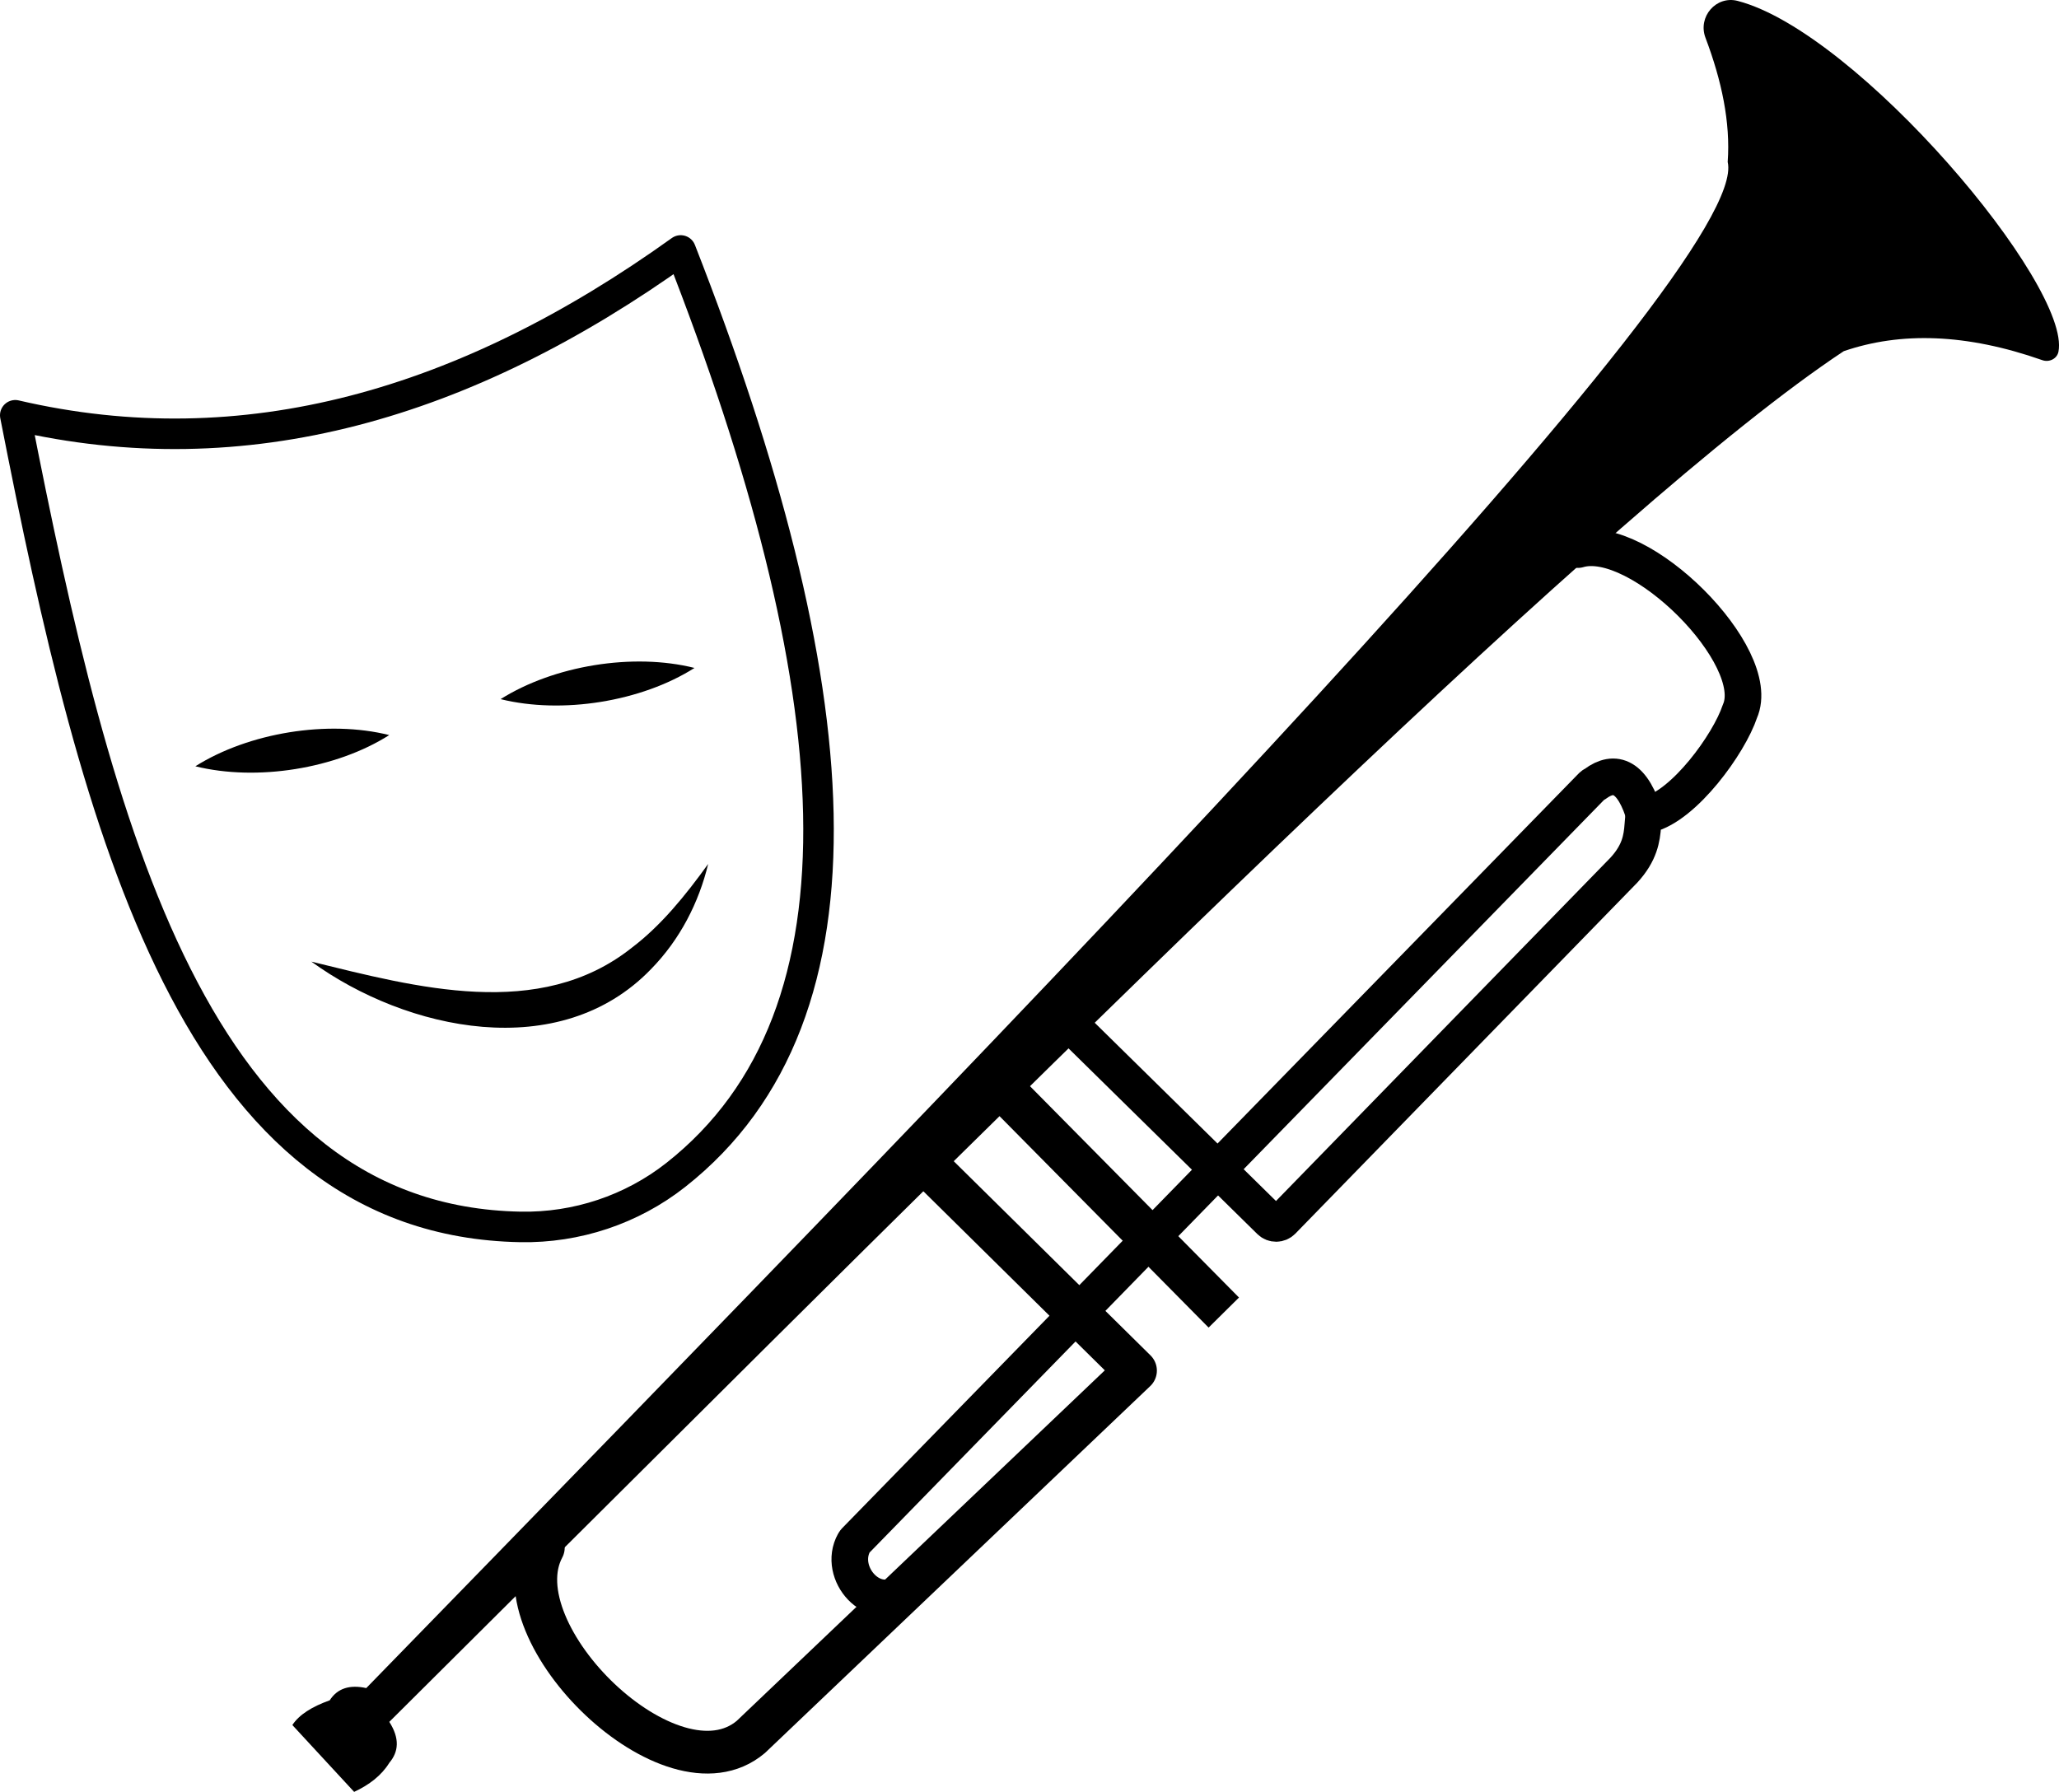 <?xml version="1.0" encoding="UTF-8"?>
<svg id="Ebene_2" data-name="Ebene 2" xmlns="http://www.w3.org/2000/svg" viewBox="0 0 337.27 293.53">
  <g id="Ebene_3" data-name="Ebene 3">
    <g id="Kultur">
      <path d="m2.5,68.03c37.57,8.74,73.8-1.75,109-27,27.65,70.64,32.75,125-.8,151.44-7.22,5.69-16.26,8.69-25.44,8.52-53.14-.98-69.38-64.54-82.76-132.96Z" style="fill: none; stroke: #000; stroke-linecap: round; stroke-linejoin: round; stroke-width: 5px;"/>
      <g>
        <path d="m32,125.53c8.74-5.51,21.72-7.63,31.76-5.11-8.73,5.54-21.72,7.6-31.76,5.11h0Z"/>
        <path d="m82,114.53c8.74-5.51,21.72-7.63,31.76-5.11-8.73,5.54-21.72,7.6-31.76,5.11h0Z"/>
      </g>
      <path d="m51,157.53c17.13,4.19,37.35,9.74,52.47-2.26,4.77-3.61,8.74-8.48,12.53-13.74-1.52,6.3-4.6,12.38-9.39,17.26-14.95,15.47-39.96,10.08-55.61-1.26h0Z"/>
      <path d="m60,276.53C173.54,159.97,286.99,43.48,283,26.53c.47-6.51-.99-13.34-3.64-20.35-1.29-3.42,1.74-6.95,5.28-6.03,19.66,5.12,54.68,46.66,52.54,57.47-.23,1.16-1.52,1.78-2.64,1.38-12.49-4.39-23.24-4.66-32.53-1.47-37.83,25.02-122.84,109.66-207.84,194.29-10.16,10.12-20.32,20.23-30.4,30.25,1.74,2.73,1.53,4.9,0,6.71-1.28,2.07-3.27,3.6-5.76,4.76l-10.12-10.95c1.11-1.7,3.23-3.02,6.12-4.05,1.27-1.99,3.31-2.6,6-2Z"/>
      <path d="m258.5,90.03c10-3,30.5,17.5,26.5,26.5-1.78,5.35-9.12,15.45-14.94,16.89-.8.2-.56-3.39-.96,1.8-.16,2.1-.49,4.47-3.09,7.31l-55.98,57.47c-.54.55-1.42.56-1.97.02l-30.89-30.38" style="fill: none; stroke: #000; stroke-linecap: round; stroke-linejoin: round; stroke-width: 6px;"/>
      <path d="m89,253.53c-7.5,14.08,21,42,34,31l63-60-32.27-31.85" style="fill: none; stroke: #000; stroke-linecap: round; stroke-linejoin: round; stroke-width: 7px;"/>
      <line x1="166.21" y1="180.38" x2="198" y2="212.53" style="fill: none; stroke: #000; stroke-linecap: square; stroke-linejoin: round; stroke-width: 7px;"/>
      <path d="m148.11,260.62c-5.05,3.87-10.97-2.93-8.21-7.91.06-.12.15-.22.24-.32l120.64-123.63c.15-.15.35-.22.52-.34,3.2-2.38,6.2-1.38,8.2,5.62" style="fill: none; stroke: #000; stroke-linecap: round; stroke-linejoin: round; stroke-width: 6px;"/>
    </g>
  </g>
</svg>